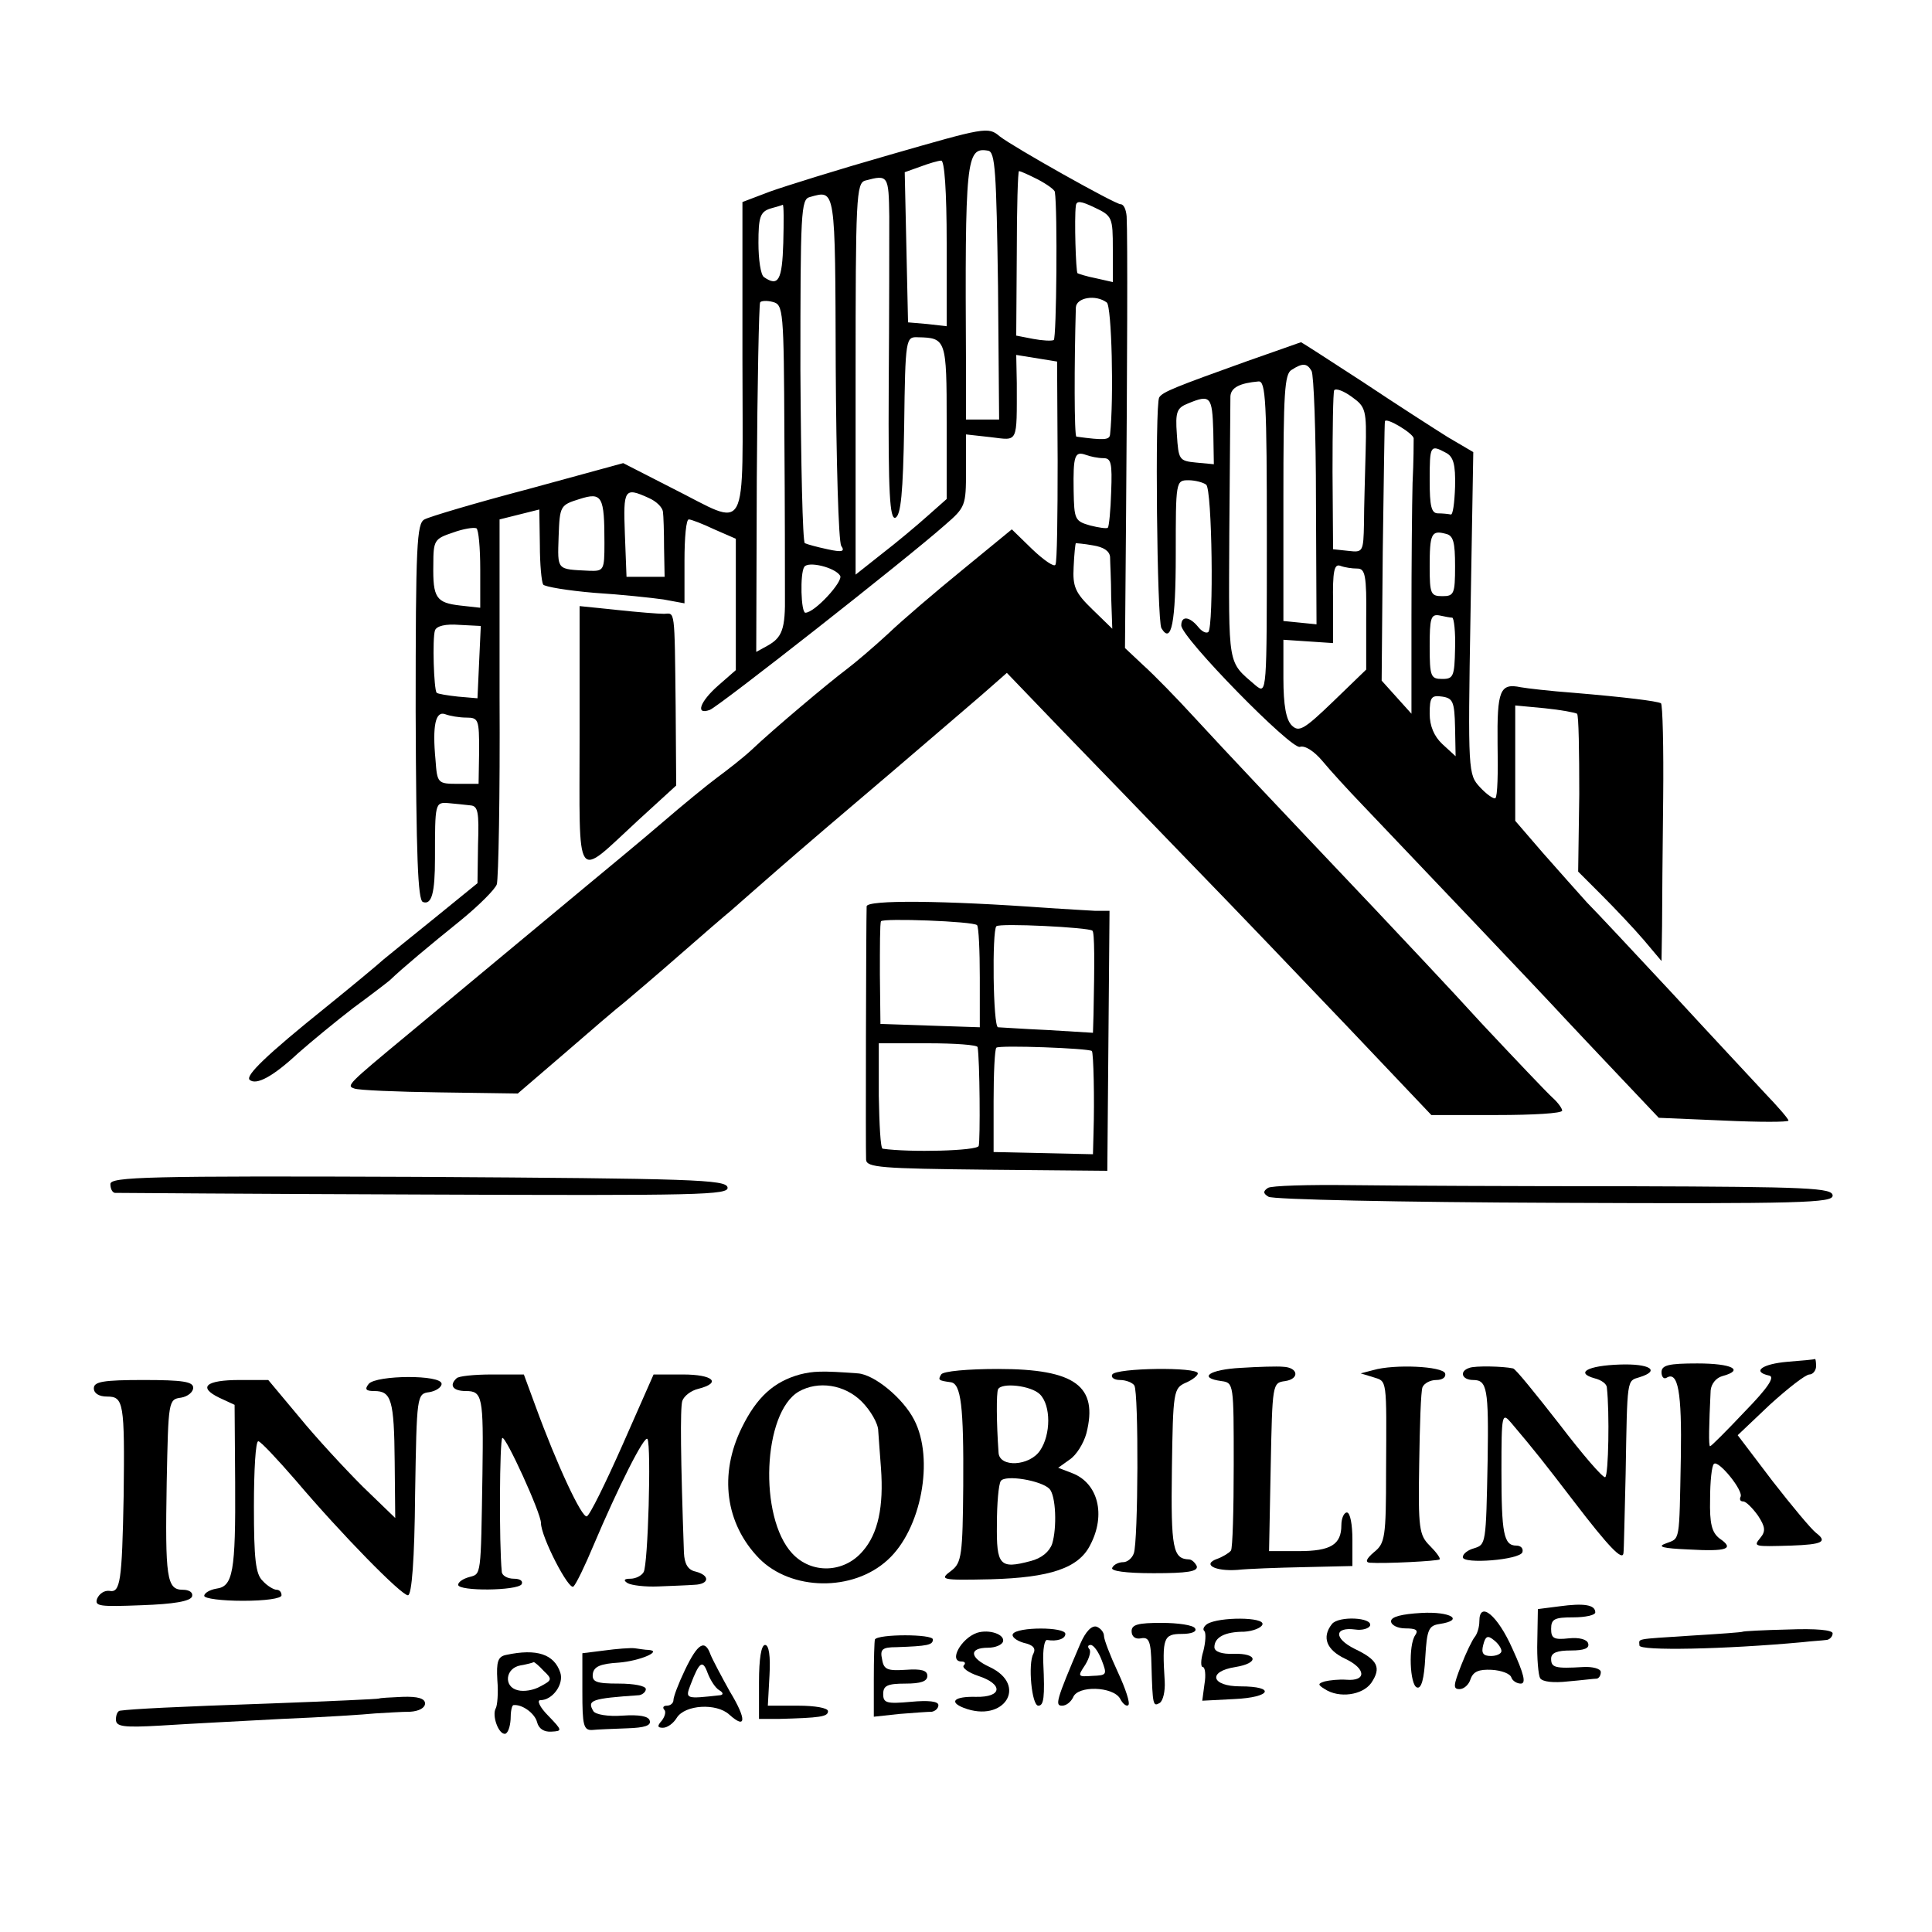 <?xml version="1.0" standalone="no"?>
<!DOCTYPE svg PUBLIC "-//W3C//DTD SVG 20010904//EN"
 "http://www.w3.org/TR/2001/REC-SVG-20010904/DTD/svg10.dtd">
<svg version="1.0" xmlns="http://www.w3.org/2000/svg"
 width="350pt" height="350pt" viewBox="0 0 350 350"
 preserveAspectRatio="xMidYMid meet">
<g transform="translate(0,350) scale(0.1,-0.1)"
fill="#000000" stroke="none">
<path d="M1610 3219 c-91 -26 -187 -56 -215 -66 l-50 -19 0 -284 c0 -331 14
-305 -128 -234 l-88 45 -172 -47 c-95 -25 -179 -50 -188 -55 -14 -7 -16 -46
-16 -348 1 -263 4 -341 13 -345 16 -6 22 16 22 79 0 101 0 102 25 100 12 -1
30 -3 39 -4 14 -1 16 -12 14 -71 l-1 -70 -75 -61 c-41 -33 -84 -68 -95 -77
-11 -10 -58 -49 -105 -87 -107 -86 -145 -123 -138 -131 12 -11 43 6 88 48 25
22 70 59 100 82 30 22 60 45 66 50 24 23 72 63 129 109 33 27 62 56 65 65 3
10 6 162 5 339 l0 322 36 9 36 9 1 -64 c0 -35 3 -67 6 -72 3 -4 45 -11 93 -15
48 -3 104 -9 125 -12 l38 -7 0 77 c0 42 3 76 8 75 4 0 25 -8 46 -18 l39 -17 0
-119 0 -119 -32 -28 c-33 -29 -42 -54 -15 -44 16 6 356 273 426 335 37 32 38
35 38 98 l0 66 45 -5 c50 -6 47 -13 47 98 l-1 51 37 -6 37 -6 1 -180 c0 -99
-1 -184 -4 -188 -2 -5 -21 8 -42 28 l-37 36 -89 -73 c-49 -40 -110 -92 -135
-116 -26 -24 -60 -53 -76 -65 -32 -24 -132 -108 -172 -146 -14 -13 -42 -35
-61 -49 -19 -14 -64 -51 -100 -82 -36 -31 -99 -83 -140 -117 -41 -34 -113 -94
-160 -133 -47 -39 -119 -99 -160 -133 -111 -92 -113 -94 -98 -99 7 -3 77 -6
155 -7 l141 -2 85 73 c46 40 95 82 108 92 13 11 58 49 99 85 41 36 84 73 95
82 11 10 47 41 81 71 33 29 130 112 215 184 85 73 165 141 178 153 l25 22 99
-103 c55 -57 161 -166 236 -244 75 -77 203 -211 285 -297 l149 -157 119 0 c65
0 118 3 118 8 0 4 -8 15 -17 23 -10 9 -67 69 -128 134 -60 66 -149 160 -196
210 -182 192 -267 282 -325 345 -32 35 -74 78 -93 95 l-33 31 2 245 c2 256 3
498 1 537 -1 12 -5 22 -11 22 -10 0 -195 104 -219 123 -21 18 -27 16 -201 -34z
m198 -237 l2 -242 -30 0 -30 0 0 93 c-2 380 0 401 40 394 13 -2 15 -38 18
-245z m-93 78 l0 -151 -35 4 -35 3 -3 136 -3 136 28 10 c16 6 33 11 38 11 6 1
10 -55 10 -149z m165 115 c17 -9 31 -19 31 -23 5 -32 3 -264 -2 -268 -4 -2
-21 -1 -37 2 l-31 6 1 149 c0 82 2 149 4 149 3 0 18 -7 34 -15z m-269 -67 c0
-40 0 -180 -1 -311 -1 -191 2 -238 12 -235 10 4 14 45 16 166 2 160 3 162 25
161 51 -1 52 -4 52 -154 l0 -139 -35 -31 c-19 -17 -56 -48 -82 -68 l-48 -38 0
355 c0 329 1 355 18 359 41 11 42 9 43 -65z m-97 -273 c1 -170 5 -316 10 -324
7 -10 2 -12 -25 -6 -19 4 -37 9 -41 11 -4 3 -7 144 -8 314 0 287 1 309 17 313
47 13 46 20 47 -308z m502 214 l0 -60 -31 7 c-16 3 -31 8 -33 9 -3 3 -6 100
-3 122 1 10 9 9 34 -3 32 -15 33 -18 33 -75z m-597 11 c-2 -68 -9 -80 -35 -62
-6 4 -10 32 -10 62 0 46 3 56 21 62 11 3 21 6 23 7 2 1 2 -30 1 -69z m2 -349
c1 -130 1 -259 1 -288 1 -63 -5 -78 -32 -93 l-20 -11 1 313 c1 172 4 316 6
320 1 3 12 4 23 1 19 -5 20 -14 21 -242z m584 241 c9 -6 13 -174 6 -239 -1
-10 -10 -11 -61 -4 -4 1 -4 131 -1 234 1 18 36 24 56 9z m-6 -282 c14 0 16 -9
14 -61 -1 -34 -4 -63 -6 -65 -2 -2 -16 0 -32 4 -28 8 -29 11 -30 63 -1 64 2
72 22 65 8 -3 22 -6 32 -6z m-904 -154 c0 -49 -1 -51 -28 -50 -59 3 -57 0 -55
62 2 56 3 57 38 68 41 13 45 5 45 -80z m80 82 c14 -6 25 -17 26 -25 1 -7 2
-37 2 -65 l1 -53 -34 0 -35 0 -3 78 c-3 81 -1 85 43 65z m-305 -129 l0 -70
-36 4 c-44 5 -50 14 -49 74 0 44 2 47 35 58 19 7 38 10 43 8 4 -2 7 -36 7 -74z
m1141 22 c0 -9 2 -42 2 -73 l2 -57 -36 35 c-31 30 -36 41 -34 77 1 23 3 42 4
43 0 0 15 -1 31 -4 19 -3 30 -10 31 -21z m-489 -34 c6 -10 -46 -67 -63 -67 -8
0 -10 71 -2 83 7 11 56 -1 65 -16z m-654 -156 l-3 -66 -35 3 c-19 2 -37 5 -39
7 -5 6 -8 98 -3 113 3 8 19 12 44 10 l39 -2 -3 -65z m-23 -101 c22 0 23 -4 23
-60 l-1 -60 -37 0 c-37 0 -38 1 -41 43 -6 63 0 90 18 83 8 -3 25 -6 38 -6z"/>
<path d="M2260 2846 c-131 -47 -154 -56 -160 -66 -8 -13 -4 -405 4 -418 18
-30 26 9 26 134 0 132 0 134 23 134 12 0 27 -4 32 -8 11 -7 14 -256 4 -267 -4
-3 -12 1 -19 10 -15 18 -30 20 -30 2 0 -22 200 -226 215 -220 9 3 26 -8 41
-26 14 -17 47 -53 72 -79 84 -88 336 -353 366 -386 16 -17 61 -65 100 -106
l71 -75 118 -5 c64 -3 117 -3 117 0 0 3 -19 25 -43 50 -23 25 -99 106 -167
180 -69 74 -138 148 -155 165 -16 18 -52 58 -80 90 l-50 58 0 104 0 105 53 -5
c30 -3 56 -8 59 -10 3 -3 4 -69 4 -146 l-2 -140 43 -43 c24 -24 58 -60 76 -81
l32 -38 1 63 c0 35 1 139 2 231 1 93 -1 171 -4 173 -8 4 -64 11 -159 19 -41 3
-84 8 -95 10 -38 8 -43 -6 -42 -103 1 -52 0 -95 -4 -98 -3 -2 -16 7 -28 20
-21 23 -22 26 -17 315 l5 292 -46 27 c-24 15 -94 60 -154 100 -60 39 -111 72
-112 72 -1 0 -45 -16 -97 -34z m116 -18 c4 -6 8 -112 8 -235 l1 -224 -30 3
-30 3 0 223 c0 190 2 225 15 232 20 13 28 12 36 -2z m-81 -302 c0 -282 0 -284
-20 -268 -52 45 -49 30 -48 276 1 127 2 239 2 248 1 16 17 24 51 27 13 1 15
-37 15 -283z m179 157 c-1 -43 -3 -102 -3 -131 -1 -52 -2 -53 -28 -50 l-28 3
-1 140 c0 77 1 143 3 148 3 4 17 -1 32 -12 25 -18 27 -23 25 -98z m-276 36 l1
-60 -32 3 c-31 3 -32 5 -35 51 -3 41 0 48 20 56 41 17 44 13 46 -50z m363 -13
c0 -6 0 -42 -2 -81 -1 -38 -2 -148 -2 -244 l0 -174 -27 30 -27 30 2 234 c2
129 3 235 4 236 3 7 51 -22 52 -31z m58 -26 c14 -7 18 -21 17 -62 -1 -29 -4
-52 -8 -50 -5 1 -15 2 -23 2 -12 0 -15 13 -15 60 0 63 1 65 29 50z m17 -206
c0 -50 -2 -54 -23 -54 -21 0 -23 4 -23 53 0 60 3 67 29 60 14 -3 17 -15 17
-59z m-177 -4 c14 0 17 -12 16 -91 l0 -92 -60 -58 c-53 -51 -62 -56 -75 -43
-10 10 -15 36 -15 85 l0 70 45 -3 45 -3 0 73 c-1 57 2 71 13 67 8 -3 21 -5 31
-5z m172 -89 c3 -1 6 -26 5 -56 -1 -50 -3 -55 -23 -55 -21 0 -23 4 -23 59 0
51 2 59 18 56 9 -2 20 -4 23 -4z m5 -199 l1 -52 -24 22 c-15 14 -23 33 -23 55
0 30 3 34 23 31 19 -3 22 -9 23 -56z"/>
<path d="M1050 2166 c0 -273 -10 -259 105 -153 l70 64 -1 144 c-2 179 -1 168
-21 167 -10 0 -48 3 -85 7 l-68 7 0 -236z"/>
<path d="M1570 1858 c-1 -29 -2 -444 -1 -459 1 -14 27 -16 219 -18 l218 -2 2
235 2 236 -27 0 c-16 1 -53 3 -83 5 -191 14 -330 15 -330 3z m200 -34 c3 -3 5
-46 5 -95 l0 -90 -90 3 -90 3 -1 90 c0 50 0 92 2 96 3 6 167 0 174 -7z m209
-10 c4 -3 4 -56 2 -152 l-1 -33 -82 5 c-46 2 -86 5 -90 5 -9 1 -11 175 -3 183
6 6 167 -2 174 -8z m-208 -211 c4 -21 5 -169 2 -179 -3 -9 -125 -12 -174 -5
-4 1 -6 44 -7 96 l0 95 89 0 c49 0 90 -3 90 -7z m207 -7 c3 -3 5 -87 3 -149
l-1 -38 -90 2 -90 2 0 92 c0 50 2 94 5 97 6 5 167 -1 173 -6z"/>
<path d="M200 1355 c0 -8 3 -15 8 -16 4 0 256 -2 560 -3 500 -2 553 -1 550 13
-3 14 -61 16 -561 19 -491 2 -557 0 -557 -13z"/>
<path d="M2297 1348 c-9 -6 -9 -10 1 -16 7 -5 240 -10 518 -11 450 -2 504 0
504 13 0 14 -42 16 -367 17 -203 0 -430 1 -506 2 -77 1 -144 -1 -150 -5z"/>
<path d="M3238 1033 c-46 -4 -65 -18 -33 -25 11 -2 -2 -22 -44 -65 -33 -35
-61 -63 -63 -63 -3 0 -2 38 1 101 1 12 10 23 21 26 41 11 18 23 -45 23 -52 0
-65 -3 -65 -16 0 -8 4 -13 9 -10 21 13 28 -26 26 -144 -3 -157 -1 -146 -27
-156 -17 -6 -6 -9 41 -11 70 -4 84 1 56 20 -14 11 -18 27 -17 71 0 32 3 61 7
64 8 8 55 -50 48 -60 -2 -5 0 -8 5 -8 5 0 17 -12 27 -26 13 -20 14 -28 4 -40
-13 -16 -12 -16 56 -14 57 2 66 7 45 23 -9 7 -44 49 -79 94 l-63 83 58 55 c33
30 65 55 72 55 6 0 12 7 12 15 0 8 -1 14 -2 13 -2 -1 -24 -3 -50 -5z"/>
<path d="M2248 1022 c-57 -3 -79 -18 -35 -24 22 -3 22 -5 22 -151 0 -82 -2
-152 -5 -156 -3 -4 -14 -11 -25 -15 -28 -10 -4 -23 37 -20 18 2 72 4 121 5
l87 2 0 48 c0 27 -4 49 -10 49 -5 0 -10 -10 -10 -23 0 -35 -19 -47 -77 -47
l-54 0 3 153 c3 150 3 152 26 155 27 4 24 25 -4 26 -10 1 -45 0 -76 -2z"/>
<path d="M2488 1018 l-23 -6 23 -7 c25 -8 24 0 23 -170 0 -121 -2 -131 -22
-147 -14 -12 -16 -18 -8 -19 28 -2 124 3 127 6 2 2 -6 13 -18 25 -19 19 -21
31 -19 148 1 69 3 132 6 139 3 7 14 13 25 13 11 0 18 5 16 12 -5 13 -92 17
-130 6z"/>
<path d="M2662 1022 c-19 -6 -14 -22 7 -22 25 0 28 -16 26 -145 -3 -154 -3
-153 -25 -160 -11 -3 -20 -10 -20 -16 0 -13 103 -5 108 9 2 7 -3 12 -11 12
-23 0 -27 22 -27 137 0 102 1 105 18 85 44 -52 58 -70 114 -143 62 -81 87
-107 89 -93 1 5 2 70 4 144 3 175 2 168 25 175 39 12 19 25 -36 23 -58 -2 -81
-15 -45 -25 12 -3 22 -10 22 -17 5 -44 3 -159 -3 -162 -4 -2 -41 41 -83 96
-43 55 -80 101 -84 101 -18 4 -69 5 -79 1z"/>
<path d="M1449 1010 c-47 -13 -78 -41 -105 -96 -42 -85 -30 -174 31 -237 58
-59 170 -61 233 -3 61 55 85 183 48 254 -20 39 -72 82 -102 84 -66 5 -81 4
-105 -2z m112 -49 c16 -16 30 -40 30 -53 1 -13 3 -43 5 -68 5 -69 -5 -118 -33
-150 -34 -40 -93 -42 -128 -4 -61 66 -53 255 12 293 35 20 83 13 114 -18z"/>
<path d="M1705 1010 c-6 -10 -5 -11 17 -14 19 -2 24 -43 23 -188 -1 -124 -3
-139 -21 -153 -23 -17 -20 -18 71 -16 107 3 159 20 180 62 29 55 14 112 -32
130 l-26 10 21 15 c12 8 25 29 30 47 22 86 -20 117 -160 117 -54 0 -100 -4
-103 -10z m179 -36 c20 -20 20 -73 0 -102 -19 -28 -73 -31 -75 -4 -4 57 -4
108 -1 115 6 13 60 7 76 -9z m17 -171 c12 -12 14 -71 5 -100 -5 -14 -19 -26
-39 -31 -56 -15 -62 -8 -61 67 0 37 3 72 7 78 8 12 73 1 88 -14z"/>
<path d="M2015 1010 c-3 -5 3 -10 14 -10 11 0 23 -5 26 -10 8 -13 7 -283 -1
-304 -3 -9 -12 -16 -19 -16 -8 0 -17 -4 -20 -10 -4 -6 24 -10 75 -10 61 0 81
3 78 13 -3 6 -9 12 -14 12 -29 1 -33 19 -31 163 2 142 3 147 25 157 12 5 22
13 22 17 0 12 -148 10 -155 -2z"/>
<path d="M668 993 c-8 -10 -5 -13 10 -13 31 0 36 -16 37 -128 l1 -102 -59 57
c-32 32 -84 88 -115 126 l-56 67 -52 0 c-61 0 -76 -13 -37 -32 l28 -13 1 -140
c1 -163 -4 -189 -34 -193 -12 -2 -22 -8 -22 -13 0 -5 32 -9 70 -9 40 0 70 4
70 10 0 6 -4 10 -9 10 -5 0 -17 7 -25 16 -13 12 -16 40 -16 135 0 65 3 119 8
118 4 0 34 -32 67 -70 84 -99 192 -209 204 -209 7 0 12 65 13 183 3 180 3 182
26 185 12 2 22 9 22 15 0 17 -118 16 -132 0z"/>
<path d="M827 1003 c-14 -13 -6 -23 17 -23 30 0 32 -10 30 -150 -3 -188 -2
-181 -24 -187 -11 -3 -20 -9 -20 -14 0 -12 107 -11 115 1 3 6 -3 10 -14 10
-12 0 -22 6 -22 13 -5 50 -4 239 1 242 6 4 70 -136 70 -154 0 -25 51 -124 59
-115 5 5 21 38 36 74 44 104 93 202 98 193 7 -13 1 -228 -7 -241 -4 -7 -15
-12 -24 -12 -12 0 -13 -3 -5 -8 7 -4 32 -7 55 -6 24 1 53 2 66 3 27 1 29 17 2
24 -14 3 -20 14 -21 34 -6 171 -7 261 -3 275 3 9 16 19 29 22 43 11 27 26 -28
26 l-53 0 -56 -127 c-31 -70 -60 -129 -65 -130 -9 -3 -54 93 -93 200 l-21 57
-58 0 c-32 0 -61 -3 -64 -7z"/>
<path d="M170 985 c0 -9 9 -15 24 -15 30 0 32 -11 30 -180 -3 -156 -6 -176
-26 -172 -9 1 -18 -5 -22 -14 -5 -14 4 -15 81 -12 57 2 88 7 91 16 2 7 -5 12
-17 12 -29 0 -32 22 -29 195 3 147 3 150 26 153 12 2 22 10 22 18 0 11 -19 14
-90 14 -73 0 -90 -3 -90 -15z"/>
<path d="M2825 590 l-39 -5 -1 -57 c-1 -32 2 -63 5 -68 4 -7 25 -9 51 -6 24 2
47 5 52 5 4 1 7 6 7 12 0 6 -15 10 -32 9 -51 -3 -58 -1 -58 15 0 11 11 15 36
15 24 0 34 4 31 13 -2 7 -16 11 -35 9 -27 -3 -32 0 -32 17 0 18 6 21 40 21 22
0 40 4 40 9 0 14 -21 17 -65 11z"/>
<path d="M2520 563 c0 -7 12 -13 26 -13 19 0 24 -3 18 -12 -13 -18 -10 -91 3
-95 8 -3 13 16 15 54 3 51 6 58 26 61 46 7 20 23 -33 20 -36 -2 -55 -7 -55
-15z"/>
<path d="M2680 563 c0 -11 -4 -23 -8 -28 -5 -6 -16 -29 -25 -52 -14 -36 -15
-43 -3 -43 8 0 17 8 20 18 5 14 15 18 38 17 18 -1 34 -7 36 -14 2 -6 10 -11
17 -11 10 0 6 17 -15 63 -27 61 -60 88 -60 50z m40 -54 c0 -5 -9 -9 -19 -9
-14 0 -18 5 -14 20 4 16 8 18 19 9 8 -6 14 -15 14 -20z"/>
<path d="M2187 558 c-6 -4 -9 -10 -5 -13 3 -4 2 -20 -2 -36 -5 -16 -5 -29 -1
-29 4 0 6 -14 3 -31 l-4 -30 58 3 c67 3 76 23 11 23 -53 0 -60 27 -9 35 43 7
41 25 -3 24 -22 -1 -35 4 -35 12 0 18 19 28 54 28 16 1 31 7 33 13 5 14 -79
14 -100 1z"/>
<path d="M2413 558 c-19 -24 -10 -47 24 -63 38 -18 39 -41 2 -38 -13 1 -31 -1
-39 -3 -13 -4 -13 -6 0 -14 26 -17 68 -11 84 11 19 28 12 42 -30 62 -38 19
-37 40 1 35 13 -2 25 2 27 7 5 15 -57 18 -69 3z"/>
<path d="M1957 522 c-44 -103 -46 -112 -33 -112 8 0 16 7 20 15 8 22 72 20 85
-2 5 -10 12 -15 15 -12 4 3 -5 30 -19 60 -14 30 -25 59 -25 65 0 7 -6 14 -13
17 -9 3 -20 -8 -30 -31z m39 -30 c10 -26 9 -27 -17 -28 -27 -2 -27 -1 -13 20
8 13 11 26 7 29 -3 4 -2 7 3 7 5 0 14 -12 20 -28z"/>
<path d="M2050 545 c0 -10 7 -15 17 -13 15 3 18 -6 19 -49 2 -73 3 -75 15 -68
6 4 10 21 9 39 -5 79 -2 86 31 86 17 0 28 4 24 10 -3 6 -31 10 -61 10 -42 0
-54 -3 -54 -15z"/>
<path d="M1770 542 c-29 -10 -52 -52 -28 -52 6 0 8 -3 4 -7 -4 -4 8 -13 26
-19 46 -15 44 -39 -4 -38 -39 1 -50 -9 -22 -20 73 -28 117 41 47 74 -37 17
-38 35 -3 35 13 0 25 5 27 11 4 13 -25 23 -47 16z"/>
<path d="M1835 540 c-3 -5 6 -12 19 -16 18 -4 23 -10 18 -20 -10 -18 -3 -94 9
-94 10 0 12 15 9 78 -1 23 2 42 7 41 18 -3 33 2 33 11 0 13 -87 13 -95 0z"/>
<path d="M3157 544 c-1 -1 -42 -4 -92 -7 -107 -7 -95 -5 -95 -18 0 -10 154 -7
295 6 17 2 36 3 43 4 6 0 12 6 12 12 0 6 -29 9 -81 7 -44 -1 -81 -3 -82 -4z"/>
<path d="M1585 530 c-1 -3 -2 -35 -2 -72 l0 -68 46 5 c25 2 52 4 59 4 6 1 12
6 12 12 0 7 -18 9 -50 6 -44 -4 -50 -2 -50 14 0 15 7 19 40 19 28 0 40 4 40
14 0 10 -11 13 -39 11 -33 -2 -40 0 -43 19 -4 18 0 22 26 22 57 2 66 4 66 14
0 10 -99 10 -105 0z"/>
<path d="M1095 510 l-40 -5 0 -70 c0 -60 2 -70 18 -69 9 1 38 2 63 3 32 1 44
5 41 14 -2 8 -19 11 -49 9 -27 -2 -49 2 -53 8 -12 20 -4 23 83 29 6 1 12 6 12
11 0 6 -22 10 -49 10 -41 0 -49 3 -47 18 2 13 14 18 47 20 38 3 80 21 54 23
-6 0 -17 2 -25 3 -8 1 -33 -1 -55 -4z"/>
<path d="M1241 475 c-12 -25 -21 -49 -21 -55 0 -5 -5 -10 -12 -10 -6 0 -8 -3
-5 -7 4 -3 2 -12 -4 -20 -9 -10 -8 -13 2 -13 8 0 19 8 25 18 15 24 72 27 95 6
31 -28 32 -9 1 42 -15 27 -31 57 -35 67 -10 28 -23 20 -46 -28z m62 -37 c7 -4
8 -8 2 -9 -63 -7 -64 -7 -54 19 16 42 22 46 31 21 5 -13 14 -27 21 -31z"/>
<path d="M1375 453 l0 -67 35 0 c76 2 90 4 90 14 0 6 -24 10 -54 10 l-55 0 3
55 c2 35 -1 55 -8 55 -7 0 -11 -25 -11 -67z"/>
<path d="M917 502 c-15 -3 -18 -12 -16 -46 2 -23 0 -46 -3 -51 -7 -13 5 -47
17 -46 5 1 9 12 10 26 0 14 2 25 5 26 16 2 39 -15 43 -31 3 -12 13 -18 26 -17
20 1 20 2 -6 29 -15 15 -21 28 -14 28 22 0 43 29 36 50 -11 33 -42 44 -98 32z
m68 -29 c16 -15 15 -17 -6 -28 -12 -7 -30 -10 -41 -7 -26 6 -23 40 5 45 12 2
23 5 24 6 1 0 9 -6 18 -16z"/>
<path d="M687 423 c-1 -1 -90 -5 -197 -9 -176 -6 -250 -10 -272 -13 -5 0 -8
-8 -8 -16 0 -13 13 -15 82 -11 46 3 144 8 218 12 74 3 151 8 170 10 19 1 47 3
63 3 16 1 27 7 27 15 0 9 -13 13 -41 12 -22 -1 -41 -2 -42 -3z"/>
</g>
</svg>
